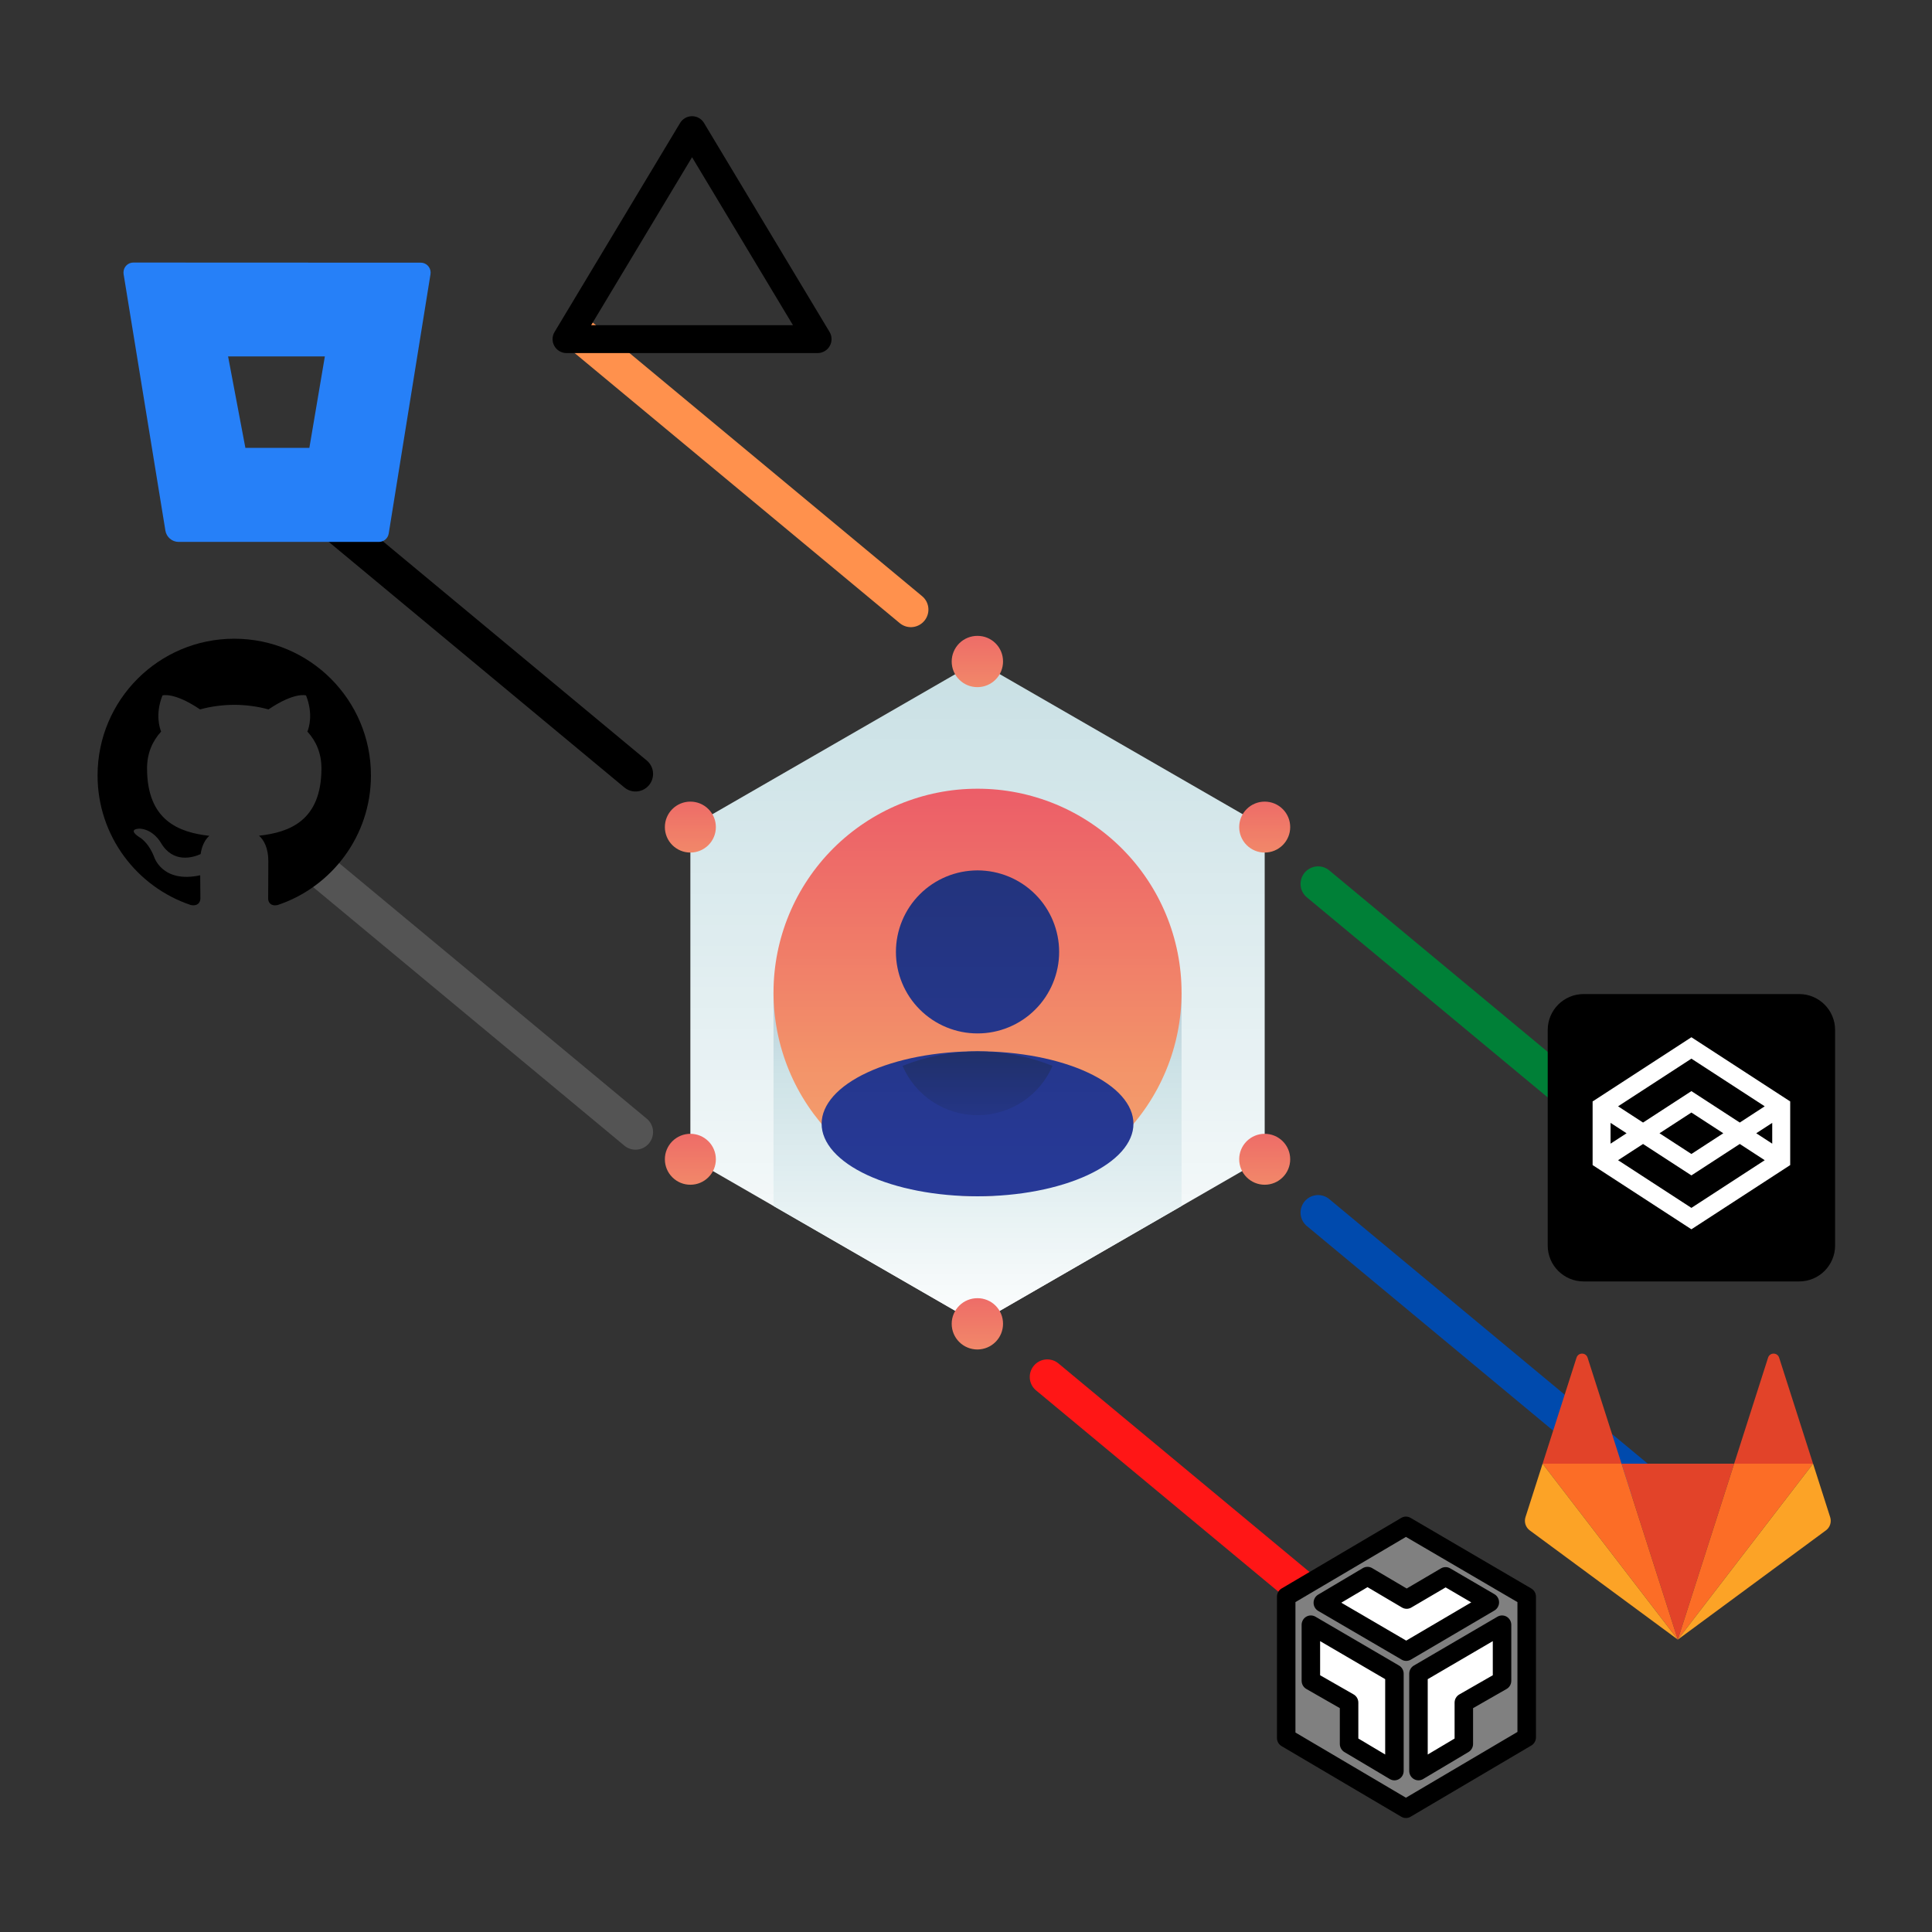 <svg xmlns="http://www.w3.org/2000/svg" xmlns:xlink="http://www.w3.org/1999/xlink" width="375" viewBox="0 0 375 375" height="375" version="1.0"><rect x="0" y="0" width="375" height="375" fill="#333333" stroke="none"/><defs><clipPath id="a"><path d="M 134 128 L 246 128 L 246 257 L 134 257 Z M 134 128"/></clipPath><clipPath id="b"><path d="M 134 160.504 L 134 224.781 L 189.738 256.922 L 245.477 224.781 L 245.477 160.504 L 189.738 128.367 Z M 134 160.504"/></clipPath><clipPath id="d"><path d="M 150 192 L 230 192 L 230 257 L 150 257 Z M 150 192"/></clipPath><clipPath id="e"><path d="M 150.137 234.078 L 189.738 256.922 L 229.34 234.078 L 229.34 192.645 L 150.137 192.645 Z M 150.137 234.078"/></clipPath><clipPath id="g"><path d="M 150 153 L 230 153 L 230 233 L 150 233 Z M 150 153"/></clipPath><clipPath id="h"><path d="M 229.34 192.645 C 229.34 193.938 229.277 195.23 229.148 196.52 C 229.02 197.809 228.832 199.09 228.578 200.359 C 228.324 201.633 228.012 202.887 227.633 204.125 C 227.258 205.367 226.82 206.586 226.324 207.781 C 225.828 208.977 225.273 210.148 224.664 211.289 C 224.051 212.434 223.387 213.543 222.664 214.621 C 221.945 215.695 221.172 216.734 220.352 217.738 C 219.527 218.738 218.656 219.699 217.738 220.613 C 216.824 221.531 215.863 222.398 214.859 223.219 C 213.859 224.043 212.816 224.812 211.738 225.531 C 210.66 226.254 209.551 226.918 208.406 227.527 C 207.262 228.141 206.09 228.691 204.895 229.188 C 203.695 229.684 202.477 230.121 201.234 230.496 C 199.992 230.871 198.734 231.188 197.465 231.438 C 196.191 231.691 194.91 231.883 193.621 232.008 C 192.328 232.137 191.035 232.199 189.738 232.199 C 188.441 232.199 187.148 232.137 185.855 232.008 C 184.566 231.883 183.285 231.691 182.012 231.438 C 180.742 231.188 179.484 230.871 178.242 230.496 C 177 230.121 175.781 229.684 174.582 229.188 C 173.387 228.691 172.215 228.141 171.07 227.527 C 169.926 226.918 168.816 226.254 167.738 225.531 C 166.66 224.812 165.617 224.043 164.617 223.219 C 163.613 222.398 162.652 221.531 161.734 220.613 C 160.82 219.699 159.949 218.738 159.125 217.738 C 158.305 216.734 157.531 215.695 156.812 214.621 C 156.09 213.543 155.426 212.434 154.812 211.289 C 154.203 210.148 153.648 208.977 153.152 207.781 C 152.656 206.586 152.219 205.367 151.844 204.125 C 151.465 202.887 151.152 201.633 150.898 200.359 C 150.645 199.09 150.457 197.809 150.328 196.52 C 150.199 195.23 150.137 193.938 150.137 192.645 C 150.137 191.348 150.199 190.055 150.328 188.766 C 150.457 187.477 150.645 186.199 150.898 184.926 C 151.152 183.656 151.465 182.402 151.844 181.16 C 152.219 179.922 152.656 178.703 153.152 177.508 C 153.648 176.309 154.203 175.141 154.812 173.996 C 155.426 172.855 156.09 171.746 156.812 170.668 C 157.531 169.59 158.305 168.551 159.125 167.551 C 159.949 166.547 160.82 165.59 161.734 164.672 C 162.652 163.758 163.613 162.887 164.617 162.066 C 165.617 161.246 166.66 160.473 167.738 159.754 C 168.816 159.035 169.926 158.371 171.07 157.758 C 172.215 157.148 173.387 156.594 174.582 156.098 C 175.781 155.602 177 155.168 178.242 154.793 C 179.484 154.414 180.742 154.102 182.012 153.848 C 183.285 153.594 184.566 153.406 185.855 153.277 C 187.148 153.152 188.441 153.09 189.738 153.09 C 191.035 153.09 192.328 153.152 193.621 153.277 C 194.91 153.406 196.191 153.594 197.465 153.848 C 198.734 154.102 199.992 154.414 201.234 154.793 C 202.477 155.168 203.695 155.602 204.895 156.098 C 206.09 156.594 207.262 157.148 208.406 157.758 C 209.551 158.371 210.66 159.035 211.738 159.754 C 212.816 160.473 213.859 161.246 214.859 162.066 C 215.863 162.887 216.824 163.758 217.738 164.672 C 218.656 165.59 219.527 166.547 220.352 167.551 C 221.172 168.551 221.945 169.59 222.664 170.668 C 223.387 171.746 224.051 172.855 224.664 173.996 C 225.273 175.141 225.828 176.309 226.324 177.508 C 226.82 178.703 227.258 179.922 227.633 181.16 C 228.012 182.402 228.324 183.656 228.578 184.926 C 228.832 186.199 229.02 187.477 229.148 188.766 C 229.277 190.055 229.34 191.348 229.34 192.645 Z M 229.34 192.645"/></clipPath><clipPath id="j"><path d="M 159 204 L 220 204 L 220 233 L 159 233 Z M 159 204"/></clipPath><clipPath id="k"><path d="M 220 218.125 C 220 218.586 219.953 219.043 219.855 219.504 C 219.758 219.961 219.613 220.418 219.418 220.871 C 219.227 221.32 218.984 221.77 218.695 222.211 C 218.41 222.652 218.074 223.086 217.695 223.512 C 217.316 223.938 216.895 224.352 216.426 224.758 C 215.961 225.164 215.449 225.559 214.898 225.945 C 214.348 226.328 213.758 226.695 213.129 227.055 C 212.504 227.41 211.836 227.75 211.137 228.078 C 210.438 228.402 209.703 228.711 208.938 229.004 C 208.168 229.297 207.375 229.57 206.551 229.828 C 205.727 230.082 204.879 230.32 204.004 230.539 C 203.129 230.754 202.234 230.953 201.32 231.129 C 200.402 231.305 199.473 231.461 198.523 231.594 C 197.574 231.727 196.613 231.84 195.641 231.93 C 194.668 232.02 193.691 232.086 192.703 232.133 C 191.719 232.176 190.73 232.199 189.738 232.199 C 188.746 232.199 187.758 232.176 186.773 232.133 C 185.785 232.086 184.805 232.02 183.836 231.93 C 182.863 231.84 181.902 231.727 180.953 231.594 C 180.004 231.461 179.074 231.305 178.156 231.129 C 177.242 230.953 176.348 230.754 175.473 230.539 C 174.598 230.32 173.75 230.082 172.926 229.828 C 172.102 229.57 171.305 229.297 170.539 229.004 C 169.773 228.711 169.039 228.402 168.34 228.078 C 167.641 227.75 166.973 227.41 166.344 227.055 C 165.719 226.695 165.129 226.328 164.578 225.945 C 164.027 225.559 163.516 225.164 163.051 224.758 C 162.582 224.352 162.16 223.938 161.781 223.512 C 161.402 223.086 161.066 222.652 160.781 222.211 C 160.492 221.77 160.25 221.32 160.059 220.871 C 159.863 220.418 159.719 219.961 159.621 219.504 C 159.523 219.043 159.477 218.586 159.477 218.125 C 159.477 217.664 159.523 217.203 159.621 216.746 C 159.719 216.285 159.863 215.832 160.059 215.379 C 160.25 214.926 160.492 214.48 160.781 214.039 C 161.066 213.598 161.402 213.164 161.781 212.738 C 162.16 212.312 162.582 211.895 163.051 211.488 C 163.516 211.082 164.027 210.688 164.578 210.305 C 165.129 209.922 165.719 209.551 166.344 209.195 C 166.973 208.84 167.641 208.496 168.34 208.172 C 169.039 207.844 169.773 207.535 170.539 207.242 C 171.305 206.953 172.102 206.676 172.926 206.422 C 173.75 206.164 174.598 205.93 175.473 205.711 C 176.348 205.492 177.242 205.297 178.156 205.121 C 179.074 204.945 180.004 204.789 180.953 204.656 C 181.902 204.52 182.863 204.41 183.836 204.32 C 184.805 204.23 185.785 204.16 186.773 204.117 C 187.758 204.07 188.746 204.051 189.738 204.051 C 190.73 204.051 191.719 204.07 192.703 204.117 C 193.691 204.16 194.668 204.23 195.641 204.32 C 196.613 204.41 197.574 204.52 198.523 204.656 C 199.473 204.789 200.402 204.945 201.32 205.121 C 202.234 205.297 203.129 205.492 204.004 205.711 C 204.879 205.93 205.727 206.164 206.551 206.422 C 207.375 206.676 208.168 206.953 208.938 207.242 C 209.703 207.535 210.438 207.844 211.137 208.172 C 211.836 208.496 212.504 208.84 213.129 209.195 C 213.758 209.551 214.348 209.922 214.898 210.305 C 215.449 210.688 215.961 211.082 216.426 211.488 C 216.895 211.895 217.316 212.312 217.695 212.738 C 218.074 213.164 218.41 213.598 218.695 214.039 C 218.984 214.48 219.227 214.926 219.418 215.379 C 219.613 215.832 219.758 216.285 219.855 216.746 C 219.953 217.203 220 217.664 220 218.125 Z M 220 218.125"/></clipPath><clipPath id="m"><path d="M 175 204 L 205 204 L 205 217 L 175 217 Z M 175 204"/></clipPath><clipPath id="n"><path d="M 189.738 204.082 C 184.711 204.094 179.859 205.027 175.184 206.883 C 175.488 207.59 175.844 208.273 176.246 208.926 C 176.648 209.582 177.098 210.203 177.594 210.793 C 178.09 211.383 178.621 211.934 179.199 212.445 C 179.773 212.961 180.383 213.426 181.023 213.852 C 181.668 214.273 182.34 214.648 183.035 214.973 C 183.734 215.297 184.453 215.57 185.191 215.793 C 185.93 216.012 186.68 216.18 187.441 216.293 C 188.203 216.402 188.969 216.457 189.738 216.457 C 190.508 216.457 191.273 216.402 192.035 216.293 C 192.797 216.18 193.547 216.012 194.285 215.793 C 195.023 215.57 195.742 215.297 196.441 214.973 C 197.137 214.648 197.809 214.273 198.453 213.852 C 199.094 213.426 199.703 212.961 200.277 212.445 C 200.855 211.934 201.387 211.383 201.883 210.793 C 202.379 210.203 202.828 209.582 203.23 208.926 C 203.633 208.273 203.988 207.59 204.293 206.883 C 199.617 205.027 194.766 204.094 189.738 204.082 Z M 189.738 204.082"/></clipPath><clipPath id="p"><path d="M 173 168 L 206 168 L 206 201 L 173 201 Z M 173 168"/></clipPath><clipPath id="q"><path d="M 205.578 184.766 C 205.578 185.285 205.555 185.801 205.504 186.316 C 205.453 186.832 205.375 187.344 205.273 187.852 C 205.172 188.359 205.047 188.863 204.895 189.359 C 204.746 189.855 204.57 190.34 204.371 190.82 C 204.176 191.301 203.953 191.766 203.707 192.223 C 203.465 192.68 203.195 193.125 202.91 193.555 C 202.621 193.988 202.312 194.402 201.984 194.805 C 201.652 195.203 201.305 195.586 200.938 195.953 C 200.57 196.32 200.188 196.668 199.789 196.996 C 199.387 197.324 198.969 197.633 198.539 197.922 C 198.105 198.211 197.664 198.477 197.207 198.719 C 196.746 198.965 196.281 199.184 195.801 199.383 C 195.32 199.582 194.832 199.758 194.336 199.906 C 193.84 200.059 193.336 200.184 192.828 200.285 C 192.32 200.387 191.809 200.461 191.289 200.512 C 190.773 200.562 190.258 200.586 189.738 200.586 C 189.219 200.586 188.703 200.562 188.188 200.512 C 187.668 200.461 187.156 200.387 186.648 200.285 C 186.141 200.184 185.637 200.059 185.141 199.906 C 184.645 199.758 184.156 199.582 183.676 199.383 C 183.195 199.184 182.73 198.965 182.27 198.719 C 181.812 198.477 181.371 198.211 180.938 197.922 C 180.508 197.633 180.09 197.324 179.688 196.996 C 179.289 196.668 178.902 196.32 178.539 195.953 C 178.172 195.586 177.824 195.203 177.492 194.805 C 177.164 194.402 176.855 193.988 176.566 193.555 C 176.277 193.125 176.012 192.68 175.77 192.223 C 175.523 191.766 175.301 191.301 175.105 190.82 C 174.906 190.34 174.73 189.855 174.578 189.359 C 174.43 188.863 174.305 188.359 174.203 187.852 C 174.102 187.344 174.023 186.832 173.973 186.316 C 173.922 185.801 173.898 185.285 173.898 184.766 C 173.898 184.246 173.922 183.73 173.973 183.215 C 174.023 182.699 174.102 182.188 174.203 181.68 C 174.305 181.172 174.43 180.668 174.578 180.172 C 174.73 179.676 174.906 179.188 175.105 178.711 C 175.301 178.23 175.523 177.766 175.77 177.309 C 176.012 176.852 176.277 176.406 176.566 175.977 C 176.855 175.543 177.164 175.129 177.492 174.727 C 177.824 174.328 178.172 173.945 178.539 173.578 C 178.902 173.211 179.289 172.863 179.688 172.535 C 180.09 172.207 180.508 171.898 180.938 171.609 C 181.371 171.32 181.812 171.055 182.27 170.812 C 182.73 170.566 183.195 170.348 183.676 170.148 C 184.156 169.949 184.645 169.773 185.141 169.625 C 185.637 169.473 186.141 169.348 186.648 169.246 C 187.156 169.145 187.668 169.07 188.188 169.02 C 188.703 168.969 189.219 168.941 189.738 168.941 C 190.258 168.941 190.773 168.969 191.289 169.02 C 191.809 169.07 192.32 169.145 192.828 169.246 C 193.336 169.348 193.84 169.473 194.336 169.625 C 194.832 169.773 195.32 169.949 195.801 170.148 C 196.281 170.348 196.746 170.566 197.207 170.812 C 197.664 171.055 198.105 171.32 198.539 171.609 C 198.969 171.898 199.387 172.207 199.789 172.535 C 200.188 172.863 200.57 173.211 200.938 173.578 C 201.305 173.945 201.652 174.328 201.984 174.727 C 202.312 175.129 202.621 175.543 202.91 175.977 C 203.195 176.406 203.465 176.852 203.707 177.309 C 203.953 177.766 204.176 178.23 204.371 178.711 C 204.57 179.188 204.746 179.676 204.895 180.172 C 205.047 180.668 205.172 181.172 205.273 181.68 C 205.375 182.188 205.453 182.699 205.504 183.215 C 205.555 183.73 205.578 184.246 205.578 184.766 Z M 205.578 184.766"/></clipPath><clipPath id="s"><path d="M 184 123.422 L 195 123.422 L 195 134 L 184 134 Z M 184 123.422"/></clipPath><clipPath id="t"><path d="M 194.688 128.367 C 194.691 128.695 194.66 129.02 194.598 129.34 C 194.535 129.66 194.445 129.977 194.32 130.277 C 194.195 130.582 194.043 130.871 193.863 131.145 C 193.68 131.418 193.477 131.672 193.246 131.902 C 193.012 132.137 192.762 132.344 192.488 132.527 C 192.219 132.711 191.93 132.863 191.629 132.992 C 191.324 133.117 191.012 133.215 190.691 133.277 C 190.371 133.344 190.043 133.375 189.715 133.375 C 189.387 133.375 189.062 133.344 188.742 133.281 C 188.418 133.219 188.105 133.125 187.805 133 C 187.5 132.875 187.211 132.719 186.938 132.539 C 186.668 132.355 186.414 132.148 186.184 131.918 C 185.949 131.688 185.742 131.434 185.559 131.16 C 185.379 130.891 185.227 130.602 185.098 130.297 C 184.973 129.996 184.879 129.684 184.816 129.363 C 184.754 129.039 184.723 128.715 184.723 128.387 C 184.723 128.059 184.754 127.734 184.82 127.414 C 184.887 127.094 184.98 126.781 185.109 126.48 C 185.234 126.176 185.391 125.891 185.574 125.617 C 185.758 125.344 185.965 125.094 186.199 124.863 C 186.43 124.633 186.684 124.426 186.957 124.246 C 187.23 124.066 187.52 123.914 187.824 123.789 C 188.129 123.664 188.441 123.574 188.762 123.512 C 189.086 123.449 189.41 123.418 189.738 123.422 C 190.062 123.422 190.387 123.453 190.703 123.516 C 191.023 123.578 191.332 123.672 191.633 123.797 C 191.934 123.922 192.219 124.074 192.488 124.254 C 192.758 124.434 193.008 124.641 193.238 124.871 C 193.469 125.098 193.672 125.348 193.855 125.617 C 194.035 125.891 194.188 126.172 194.312 126.473 C 194.438 126.773 194.531 127.082 194.594 127.402 C 194.656 127.719 194.688 128.043 194.688 128.367 Z M 194.688 128.367"/></clipPath><clipPath id="v"><path d="M 184 251 L 195 251 L 195 262 L 184 262 Z M 184 251"/></clipPath><clipPath id="w"><path d="M 194.688 256.922 C 194.691 257.25 194.66 257.574 194.598 257.895 C 194.535 258.219 194.445 258.531 194.32 258.832 C 194.195 259.137 194.043 259.426 193.863 259.699 C 193.68 259.973 193.477 260.227 193.246 260.457 C 193.012 260.691 192.762 260.898 192.488 261.082 C 192.219 261.266 191.93 261.422 191.629 261.547 C 191.324 261.672 191.012 261.77 190.691 261.832 C 190.371 261.898 190.043 261.93 189.715 261.934 C 189.387 261.934 189.062 261.902 188.742 261.836 C 188.418 261.773 188.105 261.68 187.805 261.555 C 187.5 261.43 187.211 261.277 186.938 261.094 C 186.668 260.914 186.414 260.707 186.184 260.473 C 185.949 260.242 185.742 259.988 185.559 259.719 C 185.379 259.445 185.227 259.156 185.098 258.855 C 184.973 258.551 184.879 258.238 184.816 257.918 C 184.754 257.598 184.723 257.27 184.723 256.945 C 184.723 256.617 184.754 256.293 184.82 255.969 C 184.887 255.648 184.98 255.336 185.109 255.035 C 185.234 254.73 185.391 254.445 185.574 254.172 C 185.758 253.902 185.965 253.648 186.199 253.418 C 186.43 253.188 186.684 252.984 186.957 252.801 C 187.23 252.621 187.52 252.469 187.824 252.344 C 188.129 252.223 188.441 252.129 188.762 252.066 C 189.086 252.004 189.41 251.977 189.738 251.977 C 190.062 251.977 190.387 252.008 190.703 252.07 C 191.023 252.137 191.332 252.23 191.633 252.352 C 191.934 252.477 192.219 252.629 192.488 252.809 C 192.758 252.992 193.008 253.195 193.238 253.426 C 193.469 253.656 193.672 253.906 193.855 254.176 C 194.035 254.445 194.188 254.73 194.312 255.031 C 194.438 255.328 194.531 255.637 194.594 255.957 C 194.656 256.273 194.688 256.598 194.688 256.922 Z M 194.688 256.922"/></clipPath><clipPath id="y"><path d="M 240 155 L 250.961 155 L 250.961 166 L 240 166 Z M 240 155"/></clipPath><clipPath id="z"><path d="M 250.426 160.539 C 250.426 160.863 250.395 161.184 250.332 161.504 C 250.27 161.82 250.176 162.129 250.051 162.43 C 249.926 162.73 249.773 163.016 249.594 163.285 C 249.41 163.555 249.207 163.805 248.977 164.035 C 248.746 164.262 248.496 164.469 248.227 164.648 C 247.957 164.828 247.672 164.98 247.371 165.105 C 247.07 165.23 246.762 165.324 246.441 165.387 C 246.125 165.449 245.801 165.48 245.477 165.48 C 245.152 165.48 244.828 165.449 244.512 165.387 C 244.191 165.324 243.883 165.23 243.582 165.105 C 243.281 164.98 242.996 164.828 242.727 164.648 C 242.457 164.469 242.207 164.262 241.977 164.035 C 241.746 163.805 241.543 163.555 241.359 163.285 C 241.18 163.016 241.027 162.73 240.902 162.43 C 240.777 162.129 240.684 161.82 240.621 161.504 C 240.559 161.184 240.527 160.863 240.527 160.539 C 240.527 160.215 240.559 159.891 240.621 159.574 C 240.684 159.254 240.777 158.945 240.902 158.645 C 241.027 158.344 241.18 158.062 241.359 157.789 C 241.543 157.52 241.746 157.27 241.977 157.043 C 242.207 156.812 242.457 156.605 242.727 156.426 C 242.996 156.246 243.281 156.094 243.582 155.969 C 243.883 155.844 244.191 155.75 244.512 155.688 C 244.828 155.625 245.152 155.594 245.477 155.594 C 245.801 155.594 246.125 155.625 246.441 155.688 C 246.762 155.75 247.07 155.844 247.371 155.969 C 247.672 156.094 247.957 156.246 248.227 156.426 C 248.496 156.605 248.746 156.812 248.977 157.043 C 249.207 157.27 249.41 157.52 249.594 157.789 C 249.773 158.062 249.926 158.344 250.051 158.645 C 250.176 158.945 250.27 159.254 250.332 159.574 C 250.395 159.891 250.426 160.215 250.426 160.539 Z M 250.426 160.539"/></clipPath><clipPath id="B"><path d="M 240 220 L 250.961 220 L 250.961 230 L 240 230 Z M 240 220"/></clipPath><clipPath id="C"><path d="M 250.426 225.012 C 250.426 225.34 250.395 225.66 250.332 225.977 C 250.27 226.297 250.176 226.605 250.051 226.906 C 249.926 227.207 249.773 227.492 249.594 227.762 C 249.41 228.031 249.207 228.281 248.977 228.508 C 248.746 228.738 248.496 228.945 248.227 229.125 C 247.957 229.305 247.672 229.457 247.371 229.582 C 247.07 229.707 246.762 229.801 246.441 229.863 C 246.125 229.926 245.801 229.957 245.477 229.957 C 245.152 229.957 244.828 229.926 244.512 229.863 C 244.191 229.801 243.883 229.707 243.582 229.582 C 243.281 229.457 242.996 229.305 242.727 229.125 C 242.457 228.945 242.207 228.738 241.977 228.508 C 241.746 228.281 241.543 228.031 241.359 227.762 C 241.18 227.492 241.027 227.207 240.902 226.906 C 240.777 226.605 240.684 226.297 240.621 225.977 C 240.559 225.66 240.527 225.34 240.527 225.012 C 240.527 224.688 240.559 224.367 240.621 224.047 C 240.684 223.73 240.777 223.422 240.902 223.121 C 241.027 222.82 241.18 222.535 241.359 222.266 C 241.543 221.996 241.746 221.746 241.977 221.516 C 242.207 221.289 242.457 221.082 242.727 220.902 C 242.996 220.723 243.281 220.57 243.582 220.445 C 243.883 220.32 244.191 220.227 244.512 220.164 C 244.828 220.102 245.152 220.07 245.477 220.07 C 245.801 220.07 246.125 220.102 246.441 220.164 C 246.762 220.227 247.07 220.32 247.371 220.445 C 247.672 220.57 247.957 220.723 248.227 220.902 C 248.496 221.082 248.746 221.289 248.977 221.516 C 249.207 221.746 249.41 221.996 249.594 222.266 C 249.773 222.535 249.926 222.82 250.051 223.121 C 250.176 223.422 250.27 223.73 250.332 224.047 C 250.395 224.367 250.426 224.688 250.426 225.012 Z M 250.426 225.012"/></clipPath><clipPath id="E"><path d="M 129 155 L 139 155 L 139 166 L 129 166 Z M 129 155"/></clipPath><clipPath id="F"><path d="M 138.949 160.539 C 138.949 160.863 138.918 161.184 138.855 161.504 C 138.793 161.82 138.699 162.129 138.574 162.43 C 138.449 162.73 138.297 163.016 138.117 163.285 C 137.934 163.555 137.73 163.805 137.5 164.035 C 137.27 164.262 137.02 164.469 136.75 164.648 C 136.48 164.828 136.195 164.98 135.895 165.105 C 135.594 165.23 135.285 165.324 134.965 165.387 C 134.648 165.449 134.324 165.48 134 165.48 C 133.676 165.48 133.352 165.449 133.035 165.387 C 132.715 165.324 132.406 165.23 132.105 165.105 C 131.805 164.98 131.52 164.828 131.25 164.648 C 130.98 164.469 130.73 164.262 130.5 164.035 C 130.27 163.805 130.066 163.555 129.883 163.285 C 129.703 163.016 129.551 162.73 129.426 162.43 C 129.301 162.129 129.207 161.82 129.145 161.504 C 129.082 161.184 129.051 160.863 129.051 160.539 C 129.051 160.215 129.082 159.891 129.145 159.574 C 129.207 159.254 129.301 158.945 129.426 158.645 C 129.551 158.344 129.703 158.062 129.883 157.789 C 130.066 157.52 130.27 157.27 130.5 157.043 C 130.73 156.812 130.98 156.605 131.25 156.426 C 131.52 156.246 131.805 156.094 132.105 155.969 C 132.406 155.844 132.715 155.75 133.035 155.688 C 133.352 155.625 133.676 155.594 134 155.594 C 134.324 155.594 134.648 155.625 134.965 155.688 C 135.285 155.75 135.594 155.844 135.895 155.969 C 136.195 156.094 136.48 156.246 136.75 156.426 C 137.02 156.605 137.27 156.812 137.5 157.043 C 137.73 157.27 137.934 157.52 138.117 157.789 C 138.297 158.062 138.449 158.344 138.574 158.645 C 138.699 158.945 138.793 159.254 138.855 159.574 C 138.918 159.891 138.949 160.215 138.949 160.539 Z M 138.949 160.539"/></clipPath><clipPath id="H"><path d="M 129 220 L 139 220 L 139 230 L 129 230 Z M 129 220"/></clipPath><clipPath id="I"><path d="M 138.949 225.012 C 138.949 225.34 138.918 225.66 138.855 225.977 C 138.793 226.297 138.699 226.605 138.574 226.906 C 138.449 227.207 138.297 227.492 138.117 227.762 C 137.934 228.031 137.73 228.281 137.5 228.508 C 137.27 228.738 137.02 228.945 136.75 229.125 C 136.48 229.305 136.195 229.457 135.895 229.582 C 135.594 229.707 135.285 229.801 134.965 229.863 C 134.648 229.926 134.324 229.957 134 229.957 C 133.676 229.957 133.352 229.926 133.035 229.863 C 132.715 229.801 132.406 229.707 132.105 229.582 C 131.805 229.457 131.52 229.305 131.25 229.125 C 130.98 228.945 130.73 228.738 130.5 228.508 C 130.27 228.281 130.066 228.031 129.883 227.762 C 129.703 227.492 129.551 227.207 129.426 226.906 C 129.301 226.605 129.207 226.297 129.145 225.977 C 129.082 225.66 129.051 225.34 129.051 225.012 C 129.051 224.688 129.082 224.367 129.145 224.047 C 129.207 223.73 129.301 223.422 129.426 223.121 C 129.551 222.82 129.703 222.535 129.883 222.266 C 130.066 221.996 130.27 221.746 130.5 221.516 C 130.73 221.289 130.98 221.082 131.25 220.902 C 131.52 220.723 131.805 220.57 132.105 220.445 C 132.406 220.32 132.715 220.227 133.035 220.164 C 133.352 220.102 133.676 220.07 134 220.07 C 134.324 220.07 134.648 220.102 134.965 220.164 C 135.285 220.227 135.594 220.32 135.895 220.445 C 136.195 220.57 136.48 220.723 136.75 220.902 C 137.02 221.082 137.27 221.289 137.5 221.516 C 137.73 221.746 137.934 221.996 138.117 222.266 C 138.297 222.535 138.449 222.82 138.574 223.121 C 138.699 223.422 138.793 223.73 138.855 224.047 C 138.918 224.367 138.949 224.688 138.949 225.012 Z M 138.949 225.012"/></clipPath><clipPath id="K"><path d="M 18.938 123.422 L 72 123.422 L 72 176 L 18.938 176 Z M 18.938 123.422"/></clipPath><clipPath id="L"><path d="M 314 284 L 337 284 L 337 318.254 L 314 318.254 Z M 314 284"/></clipPath><clipPath id="M"><path d="M 299 284 L 326 284 L 326 318.254 L 299 318.254 Z M 299 284"/></clipPath><clipPath id="N"><path d="M 295.727 284 L 326 284 L 326 318.254 L 295.727 318.254 Z M 295.727 284"/></clipPath><clipPath id="O"><path d="M 299 262.473 L 315 262.473 L 315 285 L 299 285 Z M 299 262.473"/></clipPath><clipPath id="P"><path d="M 325 284 L 352 284 L 352 318.254 L 325 318.254 Z M 325 284"/></clipPath><clipPath id="Q"><path d="M 325 284 L 355.59 284 L 355.59 318.254 L 325 318.254 Z M 325 284"/></clipPath><clipPath id="R"><path d="M 336 262.473 L 352 262.473 L 352 285 L 336 285 Z M 336 262.473"/></clipPath><clipPath id="S"><path d="M 23.969 50.859 L 83.832 50.859 L 83.832 105.281 L 23.969 105.281 Z M 23.969 50.859"/></clipPath><clipPath id="T"><path d="M 300.41 192.945 L 356.191 192.945 L 356.191 248.727 L 300.41 248.727 Z M 300.41 192.945"/></clipPath><clipPath id="U"><path d="M 247.82 294.371 L 298.16 294.371 L 298.16 352.875 L 247.82 352.875 Z M 247.82 294.371"/></clipPath><clipPath id="V"><path d="M 107.117 22.414 L 161.539 22.414 L 161.539 68.672 L 107.117 68.672 Z M 107.117 22.414"/></clipPath><linearGradient x1="24" gradientTransform="matrix(3.3 0 0 3.296 110.537 113.532)" xmlns:xlink="http://www.w3.org/1999/xlink" y1="43.5" x2="24" gradientUnits="userSpaceOnUse" y2="4.5" xlink:type="simple" xlink:actuate="onLoad" id="c" xlink:show="other"><stop stop-color="#FCFDFD" offset="0"/><stop stop-color="#FBFDFD" offset=".016"/><stop stop-color="#FBFCFD" offset=".031"/><stop stop-color="#FAFCFC" offset=".047"/><stop stop-color="#F9FCFC" offset=".063"/><stop stop-color="#F8FBFC" offset=".078"/><stop stop-color="#F7FBFB" offset=".094"/><stop stop-color="#F7FAFB" offset=".109"/><stop stop-color="#F6FAFA" offset=".125"/><stop stop-color="#F5F9FA" offset=".141"/><stop stop-color="#F4F9FA" offset=".156"/><stop stop-color="#F3F8F9" offset=".172"/><stop stop-color="#F3F8F9" offset=".188"/><stop stop-color="#F2F7F8" offset=".203"/><stop stop-color="#F1F7F8" offset=".219"/><stop stop-color="#F0F7F8" offset=".234"/><stop stop-color="#EFF6F7" offset=".25"/><stop stop-color="#EFF6F7" offset=".266"/><stop stop-color="#EEF5F7" offset=".281"/><stop stop-color="#EDF5F6" offset=".297"/><stop stop-color="#ECF4F6" offset=".313"/><stop stop-color="#EBF4F5" offset=".328"/><stop stop-color="#EBF3F5" offset=".344"/><stop stop-color="#EAF3F5" offset=".359"/><stop stop-color="#E9F2F4" offset=".375"/><stop stop-color="#E8F2F4" offset=".391"/><stop stop-color="#E7F1F3" offset=".406"/><stop stop-color="#E7F1F3" offset=".422"/><stop stop-color="#E6F1F3" offset=".438"/><stop stop-color="#E5F0F2" offset=".453"/><stop stop-color="#E4F0F2" offset=".469"/><stop stop-color="#E3EFF1" offset=".484"/><stop stop-color="#E3EFF1" offset=".5"/><stop stop-color="#E2EEF1" offset=".516"/><stop stop-color="#E1EEF0" offset=".531"/><stop stop-color="#E0EDF0" offset=".547"/><stop stop-color="#DFEDEF" offset=".563"/><stop stop-color="#DEECEF" offset=".578"/><stop stop-color="#DEECEF" offset=".594"/><stop stop-color="#DDECEE" offset=".609"/><stop stop-color="#DCEBEE" offset=".625"/><stop stop-color="#DBEBEE" offset=".641"/><stop stop-color="#DAEAED" offset=".656"/><stop stop-color="#DAEAED" offset=".672"/><stop stop-color="#D9E9EC" offset=".688"/><stop stop-color="#D8E9EC" offset=".703"/><stop stop-color="#D7E8EC" offset=".719"/><stop stop-color="#D6E8EB" offset=".734"/><stop stop-color="#D6E7EB" offset=".75"/><stop stop-color="#D5E7EA" offset=".766"/><stop stop-color="#D4E7EA" offset=".781"/><stop stop-color="#D3E6EA" offset=".797"/><stop stop-color="#D2E6E9" offset=".813"/><stop stop-color="#D2E5E9" offset=".828"/><stop stop-color="#D1E5E8" offset=".844"/><stop stop-color="#D0E4E8" offset=".859"/><stop stop-color="#CFE4E8" offset=".875"/><stop stop-color="#CEE3E7" offset=".891"/><stop stop-color="#CEE3E7" offset=".906"/><stop stop-color="#CDE2E6" offset=".922"/><stop stop-color="#CCE2E6" offset=".938"/><stop stop-color="#CBE1E6" offset=".945"/><stop stop-color="#CBE1E5" offset=".953"/><stop stop-color="#CAE0E5" offset=".961"/><stop stop-color="#CAE0E4" offset=".969"/><stop stop-color="#C9DFE4" offset=".977"/><stop stop-color="#C9DEE4" offset=".984"/><stop stop-color="#C8DEE3" offset=".992"/><stop stop-color="#C8DDE3" offset="1"/></linearGradient><linearGradient x1="24" gradientTransform="matrix(3.3 0 0 3.296 110.537 113.532)" xmlns:xlink="http://www.w3.org/1999/xlink" y1="43.5" x2="24" gradientUnits="userSpaceOnUse" y2="24" xlink:type="simple" xlink:actuate="onLoad" id="f" xlink:show="other"><stop stop-color="#FDFEFE" offset="0"/><stop stop-color="#FCFDFE" offset=".016"/><stop stop-color="#FBFDFD" offset=".031"/><stop stop-color="#FAFCFD" offset=".047"/><stop stop-color="#F9FCFC" offset=".063"/><stop stop-color="#F8FBFC" offset=".078"/><stop stop-color="#F7FBFB" offset=".094"/><stop stop-color="#F6FAFB" offset=".109"/><stop stop-color="#F5F9FA" offset=".125"/><stop stop-color="#F4F9FA" offset=".141"/><stop stop-color="#F3F8F9" offset=".156"/><stop stop-color="#F2F8F9" offset=".172"/><stop stop-color="#F1F7F8" offset=".188"/><stop stop-color="#F0F7F8" offset=".203"/><stop stop-color="#EFF6F7" offset=".219"/><stop stop-color="#EEF5F7" offset=".234"/><stop stop-color="#EDF5F6" offset=".25"/><stop stop-color="#ECF4F6" offset=".266"/><stop stop-color="#EBF4F5" offset=".281"/><stop stop-color="#EAF3F5" offset=".297"/><stop stop-color="#E9F3F4" offset=".313"/><stop stop-color="#E8F2F4" offset=".328"/><stop stop-color="#E7F2F3" offset=".344"/><stop stop-color="#E6F1F3" offset=".359"/><stop stop-color="#E5F0F2" offset=".375"/><stop stop-color="#E4F0F2" offset=".391"/><stop stop-color="#E3EFF1" offset=".406"/><stop stop-color="#E2EFF1" offset=".422"/><stop stop-color="#E1EEF1" offset=".438"/><stop stop-color="#E0EEF0" offset=".453"/><stop stop-color="#DFEDF0" offset=".469"/><stop stop-color="#DEECEF" offset=".484"/><stop stop-color="#DDECEF" offset=".5"/><stop stop-color="#DDEBEE" offset=".516"/><stop stop-color="#DCEBEE" offset=".531"/><stop stop-color="#DBEAED" offset=".547"/><stop stop-color="#DAEAED" offset=".563"/><stop stop-color="#D9E9EC" offset=".578"/><stop stop-color="#D8E9EC" offset=".594"/><stop stop-color="#D7E8EB" offset=".609"/><stop stop-color="#D6E7EB" offset=".625"/><stop stop-color="#D5E7EA" offset=".641"/><stop stop-color="#D4E6EA" offset=".656"/><stop stop-color="#D3E6E9" offset=".672"/><stop stop-color="#D2E5E9" offset=".688"/><stop stop-color="#D1E5E8" offset=".703"/><stop stop-color="#D0E4E8" offset=".719"/><stop stop-color="#CFE3E7" offset=".734"/><stop stop-color="#CEE3E7" offset=".75"/><stop stop-color="#CDE2E6" offset=".766"/><stop stop-color="#CCE2E6" offset=".773"/><stop stop-color="#CBE1E6" offset=".781"/><stop stop-color="#CBE1E5" offset=".789"/><stop stop-color="#CAE0E5" offset=".797"/><stop stop-color="#C9DFE4" offset=".805"/><stop stop-color="#C9DEE4" offset=".813"/><stop stop-color="#C8DEE3" offset=".82"/><stop stop-color="#C8DDE3" offset=".828"/><stop stop-color="#C7DCE2" offset=".836"/><stop stop-color="#C6DCE2" offset=".844"/><stop stop-color="#C6DBE1" offset=".852"/><stop stop-color="#C5DAE1" offset=".859"/><stop stop-color="#C4DAE1" offset=".867"/><stop stop-color="#C4D9E0" offset=".875"/><stop stop-color="#C3D8E0" offset=".883"/><stop stop-color="#C2D8DF" offset=".891"/><stop stop-color="#C2D7DF" offset=".898"/><stop stop-color="#C1D6DE" offset=".906"/><stop stop-color="#C0D6DE" offset=".914"/><stop stop-color="#C0D5DD" offset=".922"/><stop stop-color="#BFD4DD" offset=".93"/><stop stop-color="#BFD4DD" offset=".938"/><stop stop-color="#BED3DC" offset=".945"/><stop stop-color="#BDD2DC" offset=".953"/><stop stop-color="#BDD2DB" offset=".961"/><stop stop-color="#BCD1DB" offset=".969"/><stop stop-color="#BBD0DA" offset=".977"/><stop stop-color="#BBD0DA" offset=".984"/><stop stop-color="#BACFD9" offset=".992"/><stop stop-color="#B9CED9" offset="1"/></linearGradient><linearGradient x1="24" gradientTransform="matrix(3.3 0 0 3.296 110.537 113.532)" xmlns:xlink="http://www.w3.org/1999/xlink" y1="36" x2="24" gradientUnits="userSpaceOnUse" y2="12" xlink:type="simple" xlink:actuate="onLoad" id="i" xlink:show="other"><stop stop-color="#F3A56F" offset="0"/><stop stop-color="#F3A46F" offset=".016"/><stop stop-color="#F3A36F" offset=".031"/><stop stop-color="#F3A26E" offset=".047"/><stop stop-color="#F3A26E" offset=".063"/><stop stop-color="#F3A16E" offset=".078"/><stop stop-color="#F3A06D" offset=".094"/><stop stop-color="#F39F6D" offset=".109"/><stop stop-color="#F39E6D" offset=".125"/><stop stop-color="#F39D6D" offset=".141"/><stop stop-color="#F39C6C" offset=".156"/><stop stop-color="#F39B6C" offset=".172"/><stop stop-color="#F39B6C" offset=".188"/><stop stop-color="#F39A6B" offset=".203"/><stop stop-color="#F3996B" offset=".219"/><stop stop-color="#F3986B" offset=".234"/><stop stop-color="#F3976A" offset=".25"/><stop stop-color="#F3966A" offset=".266"/><stop stop-color="#F3956A" offset=".281"/><stop stop-color="#F3956A" offset=".297"/><stop stop-color="#F39469" offset=".313"/><stop stop-color="#F39369" offset=".32"/><stop stop-color="#F39369" offset=".328"/><stop stop-color="#F39269" offset=".336"/><stop stop-color="#F39169" offset=".344"/><stop stop-color="#F39169" offset=".352"/><stop stop-color="#F39069" offset=".359"/><stop stop-color="#F38F69" offset=".367"/><stop stop-color="#F28F69" offset=".375"/><stop stop-color="#F28E69" offset=".383"/><stop stop-color="#F28E69" offset=".391"/><stop stop-color="#F28D69" offset=".398"/><stop stop-color="#F28C69" offset=".406"/><stop stop-color="#F28C69" offset=".414"/><stop stop-color="#F28B69" offset=".422"/><stop stop-color="#F28A69" offset=".43"/><stop stop-color="#F28A69" offset=".438"/><stop stop-color="#F28969" offset=".445"/><stop stop-color="#F28969" offset=".453"/><stop stop-color="#F28869" offset=".461"/><stop stop-color="#F18769" offset=".469"/><stop stop-color="#F18769" offset=".477"/><stop stop-color="#F18669" offset=".484"/><stop stop-color="#F18669" offset=".492"/><stop stop-color="#F18569" offset=".5"/><stop stop-color="#F18469" offset=".508"/><stop stop-color="#F18469" offset=".516"/><stop stop-color="#F18369" offset=".523"/><stop stop-color="#F18269" offset=".531"/><stop stop-color="#F18269" offset=".539"/><stop stop-color="#F18169" offset=".547"/><stop stop-color="#F18169" offset=".555"/><stop stop-color="#F18069" offset=".563"/><stop stop-color="#F07F69" offset=".57"/><stop stop-color="#F07F69" offset=".578"/><stop stop-color="#F07E68" offset=".586"/><stop stop-color="#F07D68" offset=".594"/><stop stop-color="#F07D68" offset=".602"/><stop stop-color="#F07C68" offset=".609"/><stop stop-color="#F07C68" offset=".617"/><stop stop-color="#F07B68" offset=".625"/><stop stop-color="#F07A68" offset=".633"/><stop stop-color="#F07A68" offset=".641"/><stop stop-color="#F07968" offset=".648"/><stop stop-color="#F07968" offset=".656"/><stop stop-color="#EF7868" offset=".664"/><stop stop-color="#EF7768" offset=".672"/><stop stop-color="#EF7768" offset=".68"/><stop stop-color="#EF7668" offset=".688"/><stop stop-color="#EF7568" offset=".695"/><stop stop-color="#EF7568" offset=".703"/><stop stop-color="#EF7468" offset=".711"/><stop stop-color="#EF7468" offset=".719"/><stop stop-color="#EF7368" offset=".727"/><stop stop-color="#EF7268" offset=".734"/><stop stop-color="#EF7268" offset=".742"/><stop stop-color="#EF7168" offset=".75"/><stop stop-color="#EE7068" offset=".758"/><stop stop-color="#EE7068" offset=".766"/><stop stop-color="#EE6F68" offset=".773"/><stop stop-color="#EE6F68" offset=".781"/><stop stop-color="#EE6E68" offset=".789"/><stop stop-color="#EE6D68" offset=".797"/><stop stop-color="#EE6D68" offset=".805"/><stop stop-color="#EE6C68" offset=".813"/><stop stop-color="#EE6C68" offset=".82"/><stop stop-color="#EE6B68" offset=".828"/><stop stop-color="#EE6A68" offset=".836"/><stop stop-color="#EE6A68" offset=".844"/><stop stop-color="#ED6968" offset=".852"/><stop stop-color="#ED6868" offset=".859"/><stop stop-color="#ED6868" offset=".867"/><stop stop-color="#ED6768" offset=".875"/><stop stop-color="#ED6768" offset=".883"/><stop stop-color="#ED6668" offset=".891"/><stop stop-color="#ED6568" offset=".898"/><stop stop-color="#ED6568" offset=".906"/><stop stop-color="#ED6468" offset=".914"/><stop stop-color="#ED6368" offset=".922"/><stop stop-color="#ED6368" offset=".93"/><stop stop-color="#ED6268" offset=".938"/><stop stop-color="#EC6268" offset=".945"/><stop stop-color="#EC6168" offset=".953"/><stop stop-color="#EC6068" offset=".961"/><stop stop-color="#EC6068" offset=".969"/><stop stop-color="#EC5F68" offset=".977"/><stop stop-color="#EC5F68" offset=".984"/><stop stop-color="#EC5E68" offset=".992"/><stop stop-color="#EC5D68" offset="1"/></linearGradient><linearGradient x1="24" gradientTransform="matrix(3.3 0 0 3.296 110.537 113.532)" xmlns:xlink="http://www.w3.org/1999/xlink" y1="36" x2="24" gradientUnits="userSpaceOnUse" y2="27.46" xlink:type="simple" xlink:actuate="onLoad" id="l" xlink:show="other"><stop stop-color="#273998" offset="0"/><stop stop-color="#273997" offset=".063"/><stop stop-color="#263997" offset=".125"/><stop stop-color="#263996" offset=".188"/><stop stop-color="#263995" offset=".25"/><stop stop-color="#263994" offset=".313"/><stop stop-color="#263894" offset=".375"/><stop stop-color="#263893" offset=".438"/><stop stop-color="#263892" offset=".5"/><stop stop-color="#263891" offset=".563"/><stop stop-color="#263891" offset=".625"/><stop stop-color="#263890" offset=".688"/><stop stop-color="#25378F" offset=".75"/><stop stop-color="#25378E" offset=".813"/><stop stop-color="#25378E" offset=".875"/><stop stop-color="#25378D" offset=".938"/><stop stop-color="#25378C" offset="1"/></linearGradient><linearGradient x1="24" gradientTransform="matrix(3.3 0 0 3.296 110.537 113.532)" xmlns:xlink="http://www.w3.org/1999/xlink" y1="31.225" x2="24" gradientUnits="userSpaceOnUse" y2="27.47" xlink:type="simple" xlink:actuate="onLoad" id="o" xlink:show="other"><stop stop-color="#243585" offset="0"/><stop stop-color="#243585" offset=".031"/><stop stop-color="#243584" offset=".063"/><stop stop-color="#243583" offset=".094"/><stop stop-color="#243582" offset=".125"/><stop stop-color="#243581" offset=".156"/><stop stop-color="#233480" offset=".188"/><stop stop-color="#23347F" offset=".219"/><stop stop-color="#23347F" offset=".25"/><stop stop-color="#23347E" offset=".281"/><stop stop-color="#23347D" offset=".313"/><stop stop-color="#23347C" offset=".344"/><stop stop-color="#23337B" offset=".375"/><stop stop-color="#23337A" offset=".406"/><stop stop-color="#233379" offset=".438"/><stop stop-color="#223378" offset=".469"/><stop stop-color="#223378" offset=".5"/><stop stop-color="#237" offset=".531"/><stop stop-color="#223276" offset=".563"/><stop stop-color="#223275" offset=".594"/><stop stop-color="#223274" offset=".625"/><stop stop-color="#223273" offset=".656"/><stop stop-color="#223272" offset=".688"/><stop stop-color="#223172" offset=".719"/><stop stop-color="#213171" offset=".75"/><stop stop-color="#213170" offset=".781"/><stop stop-color="#21316F" offset=".813"/><stop stop-color="#21316E" offset=".844"/><stop stop-color="#21316D" offset=".875"/><stop stop-color="#21306C" offset=".906"/><stop stop-color="#21306B" offset=".938"/><stop stop-color="#21306B" offset=".969"/><stop stop-color="#21306A" offset="1"/></linearGradient><linearGradient x1="24" gradientTransform="matrix(3.3 0 0 3.296 110.537 113.532)" xmlns:xlink="http://www.w3.org/1999/xlink" y1="26.41" x2="24" gradientUnits="userSpaceOnUse" y2="16.81" xlink:type="simple" xlink:actuate="onLoad" id="r" xlink:show="other"><stop stop-color="#25368A" offset="0"/><stop stop-color="#25368A" offset=".063"/><stop stop-color="#253689" offset=".125"/><stop stop-color="#253688" offset=".188"/><stop stop-color="#243687" offset=".25"/><stop stop-color="#243686" offset=".313"/><stop stop-color="#243686" offset=".375"/><stop stop-color="#243585" offset=".438"/><stop stop-color="#243584" offset=".5"/><stop stop-color="#243583" offset=".563"/><stop stop-color="#243582" offset=".625"/><stop stop-color="#243581" offset=".688"/><stop stop-color="#243480" offset=".75"/><stop stop-color="#233480" offset=".813"/><stop stop-color="#23347F" offset=".875"/><stop stop-color="#23347E" offset=".938"/><stop stop-color="#23347D" offset="1"/></linearGradient><linearGradient x1="24" gradientTransform="matrix(3.3 0 0 3.296 110.537 113.532)" xmlns:xlink="http://www.w3.org/1999/xlink" y1="6.02" x2="24" gradientUnits="userSpaceOnUse" y2="3" xlink:type="simple" xlink:actuate="onLoad" id="u" xlink:show="other"><stop stop-color="#F28869" offset="0"/><stop stop-color="#F18769" offset=".031"/><stop stop-color="#F18669" offset=".063"/><stop stop-color="#F18569" offset=".094"/><stop stop-color="#F18469" offset=".125"/><stop stop-color="#F18469" offset=".156"/><stop stop-color="#F18369" offset=".188"/><stop stop-color="#F18269" offset=".219"/><stop stop-color="#F18169" offset=".25"/><stop stop-color="#F18069" offset=".281"/><stop stop-color="#F07F69" offset=".313"/><stop stop-color="#F07E69" offset=".344"/><stop stop-color="#F07E68" offset=".375"/><stop stop-color="#F07D68" offset=".406"/><stop stop-color="#F07C68" offset=".438"/><stop stop-color="#F07B68" offset=".469"/><stop stop-color="#F07A68" offset=".5"/><stop stop-color="#F07968" offset=".531"/><stop stop-color="#F07868" offset=".563"/><stop stop-color="#EF7868" offset=".594"/><stop stop-color="#EF7768" offset=".625"/><stop stop-color="#EF7668" offset=".656"/><stop stop-color="#EF7568" offset=".688"/><stop stop-color="#EF7468" offset=".719"/><stop stop-color="#EF7368" offset=".75"/><stop stop-color="#EF7268" offset=".781"/><stop stop-color="#EF7168" offset=".813"/><stop stop-color="#EE7168" offset=".844"/><stop stop-color="#EE7068" offset=".875"/><stop stop-color="#EE6F68" offset=".906"/><stop stop-color="#EE6E68" offset=".938"/><stop stop-color="#EE6D68" offset=".969"/><stop stop-color="#EE6C68" offset="1"/></linearGradient><linearGradient x1="24" gradientTransform="matrix(3.3 0 0 3.296 110.537 113.532)" xmlns:xlink="http://www.w3.org/1999/xlink" y1="45.02" x2="24" gradientUnits="userSpaceOnUse" y2="41.999" xlink:type="simple" xlink:actuate="onLoad" id="x" xlink:show="other"><stop stop-color="#F28869" offset="0"/><stop stop-color="#F18769" offset=".031"/><stop stop-color="#F18669" offset=".063"/><stop stop-color="#F18569" offset=".094"/><stop stop-color="#F18569" offset=".125"/><stop stop-color="#F18469" offset=".156"/><stop stop-color="#F18369" offset=".188"/><stop stop-color="#F18269" offset=".219"/><stop stop-color="#F18169" offset=".25"/><stop stop-color="#F18069" offset=".281"/><stop stop-color="#F07F69" offset=".313"/><stop stop-color="#F07E69" offset=".344"/><stop stop-color="#F07E68" offset=".375"/><stop stop-color="#F07D68" offset=".406"/><stop stop-color="#F07C68" offset=".438"/><stop stop-color="#F07B68" offset=".469"/><stop stop-color="#F07A68" offset=".5"/><stop stop-color="#F07968" offset=".531"/><stop stop-color="#F07868" offset=".563"/><stop stop-color="#EF7868" offset=".594"/><stop stop-color="#EF7768" offset=".625"/><stop stop-color="#EF7668" offset=".656"/><stop stop-color="#EF7568" offset=".688"/><stop stop-color="#EF7468" offset=".719"/><stop stop-color="#EF7368" offset=".75"/><stop stop-color="#EF7268" offset=".781"/><stop stop-color="#EF7268" offset=".813"/><stop stop-color="#EE7168" offset=".844"/><stop stop-color="#EE7068" offset=".875"/><stop stop-color="#EE6F68" offset=".906"/><stop stop-color="#EE6E68" offset=".938"/><stop stop-color="#EE6D68" offset=".969"/><stop stop-color="#EE6C68" offset="1"/></linearGradient><linearGradient x1="40.89" gradientTransform="matrix(3.3 0 0 3.296 110.537 113.532)" xmlns:xlink="http://www.w3.org/1999/xlink" y1="15.76" x2="40.89" gradientUnits="userSpaceOnUse" y2="12.76" xlink:type="simple" xlink:actuate="onLoad" id="A" xlink:show="other"><stop stop-color="#F18769" offset="0"/><stop stop-color="#F18769" offset=".031"/><stop stop-color="#F18669" offset=".063"/><stop stop-color="#F18569" offset=".094"/><stop stop-color="#F18469" offset=".125"/><stop stop-color="#F18469" offset=".156"/><stop stop-color="#F18369" offset=".188"/><stop stop-color="#F18269" offset=".219"/><stop stop-color="#F18169" offset=".25"/><stop stop-color="#F18069" offset=".281"/><stop stop-color="#F07F69" offset=".313"/><stop stop-color="#F07E69" offset=".344"/><stop stop-color="#F07E68" offset=".375"/><stop stop-color="#F07D68" offset=".406"/><stop stop-color="#F07C68" offset=".438"/><stop stop-color="#F07B68" offset=".469"/><stop stop-color="#F07A68" offset=".5"/><stop stop-color="#F07968" offset=".531"/><stop stop-color="#EF7868" offset=".563"/><stop stop-color="#EF7768" offset=".594"/><stop stop-color="#EF7768" offset=".625"/><stop stop-color="#EF7668" offset=".656"/><stop stop-color="#EF7568" offset=".688"/><stop stop-color="#EF7468" offset=".719"/><stop stop-color="#EF7368" offset=".75"/><stop stop-color="#EF7268" offset=".781"/><stop stop-color="#EF7168" offset=".813"/><stop stop-color="#EE7168" offset=".844"/><stop stop-color="#EE7068" offset=".875"/><stop stop-color="#EE6F68" offset=".906"/><stop stop-color="#EE6E68" offset=".938"/><stop stop-color="#EE6D68" offset=".969"/><stop stop-color="#EE6C68" offset="1"/></linearGradient><linearGradient x1="40.89" gradientTransform="matrix(3.3 0 0 3.296 110.537 113.532)" xmlns:xlink="http://www.w3.org/1999/xlink" y1="35.32" x2="40.89" gradientUnits="userSpaceOnUse" y2="32.32" xlink:type="simple" xlink:actuate="onLoad" id="D" xlink:show="other"><stop stop-color="#F18769" offset="0"/><stop stop-color="#F18769" offset=".031"/><stop stop-color="#F18669" offset=".063"/><stop stop-color="#F18569" offset=".094"/><stop stop-color="#F18469" offset=".125"/><stop stop-color="#F18469" offset=".156"/><stop stop-color="#F18369" offset=".188"/><stop stop-color="#F18269" offset=".219"/><stop stop-color="#F18169" offset=".25"/><stop stop-color="#F18069" offset=".281"/><stop stop-color="#F07F69" offset=".313"/><stop stop-color="#F07E69" offset=".344"/><stop stop-color="#F07E68" offset=".375"/><stop stop-color="#F07D68" offset=".406"/><stop stop-color="#F07C68" offset=".438"/><stop stop-color="#F07B68" offset=".469"/><stop stop-color="#F07A68" offset=".5"/><stop stop-color="#F07968" offset=".531"/><stop stop-color="#EF7868" offset=".563"/><stop stop-color="#EF7768" offset=".594"/><stop stop-color="#EF7768" offset=".625"/><stop stop-color="#EF7668" offset=".656"/><stop stop-color="#EF7568" offset=".688"/><stop stop-color="#EF7468" offset=".719"/><stop stop-color="#EF7368" offset=".75"/><stop stop-color="#EF7268" offset=".781"/><stop stop-color="#EF7168" offset=".813"/><stop stop-color="#EE7168" offset=".844"/><stop stop-color="#EE7068" offset=".875"/><stop stop-color="#EE6F68" offset=".906"/><stop stop-color="#EE6E68" offset=".938"/><stop stop-color="#EE6D68" offset=".969"/><stop stop-color="#EE6C68" offset="1"/></linearGradient><linearGradient x1="7.11" gradientTransform="matrix(3.3 0 0 3.296 110.537 113.532)" xmlns:xlink="http://www.w3.org/1999/xlink" y1="15.76" x2="7.11" gradientUnits="userSpaceOnUse" y2="12.76" xlink:type="simple" xlink:actuate="onLoad" id="G" xlink:show="other"><stop stop-color="#F18769" offset="0"/><stop stop-color="#F18769" offset=".031"/><stop stop-color="#F18669" offset=".063"/><stop stop-color="#F18569" offset=".094"/><stop stop-color="#F18469" offset=".125"/><stop stop-color="#F18469" offset=".156"/><stop stop-color="#F18369" offset=".188"/><stop stop-color="#F18269" offset=".219"/><stop stop-color="#F18169" offset=".25"/><stop stop-color="#F18069" offset=".281"/><stop stop-color="#F07F69" offset=".313"/><stop stop-color="#F07E69" offset=".344"/><stop stop-color="#F07E68" offset=".375"/><stop stop-color="#F07D68" offset=".406"/><stop stop-color="#F07C68" offset=".438"/><stop stop-color="#F07B68" offset=".469"/><stop stop-color="#F07A68" offset=".5"/><stop stop-color="#F07968" offset=".531"/><stop stop-color="#EF7868" offset=".563"/><stop stop-color="#EF7768" offset=".594"/><stop stop-color="#EF7768" offset=".625"/><stop stop-color="#EF7668" offset=".656"/><stop stop-color="#EF7568" offset=".688"/><stop stop-color="#EF7468" offset=".719"/><stop stop-color="#EF7368" offset=".75"/><stop stop-color="#EF7268" offset=".781"/><stop stop-color="#EF7168" offset=".813"/><stop stop-color="#EE7168" offset=".844"/><stop stop-color="#EE7068" offset=".875"/><stop stop-color="#EE6F68" offset=".906"/><stop stop-color="#EE6E68" offset=".938"/><stop stop-color="#EE6D68" offset=".969"/><stop stop-color="#EE6C68" offset="1"/></linearGradient><linearGradient x1="7.11" gradientTransform="matrix(3.3 0 0 3.296 110.537 113.532)" xmlns:xlink="http://www.w3.org/1999/xlink" y1="35.32" x2="7.11" gradientUnits="userSpaceOnUse" y2="32.32" xlink:type="simple" xlink:actuate="onLoad" id="J" xlink:show="other"><stop stop-color="#F18769" offset="0"/><stop stop-color="#F18769" offset=".031"/><stop stop-color="#F18669" offset=".063"/><stop stop-color="#F18569" offset=".094"/><stop stop-color="#F18469" offset=".125"/><stop stop-color="#F18469" offset=".156"/><stop stop-color="#F18369" offset=".188"/><stop stop-color="#F18269" offset=".219"/><stop stop-color="#F18169" offset=".25"/><stop stop-color="#F18069" offset=".281"/><stop stop-color="#F07F69" offset=".313"/><stop stop-color="#F07E69" offset=".344"/><stop stop-color="#F07E68" offset=".375"/><stop stop-color="#F07D68" offset=".406"/><stop stop-color="#F07C68" offset=".438"/><stop stop-color="#F07B68" offset=".469"/><stop stop-color="#F07A68" offset=".5"/><stop stop-color="#F07968" offset=".531"/><stop stop-color="#EF7868" offset=".563"/><stop stop-color="#EF7768" offset=".594"/><stop stop-color="#EF7768" offset=".625"/><stop stop-color="#EF7668" offset=".656"/><stop stop-color="#EF7568" offset=".688"/><stop stop-color="#EF7468" offset=".719"/><stop stop-color="#EF7368" offset=".75"/><stop stop-color="#EF7268" offset=".781"/><stop stop-color="#EF7168" offset=".813"/><stop stop-color="#EE7168" offset=".844"/><stop stop-color="#EE7068" offset=".875"/><stop stop-color="#EE6F68" offset=".906"/><stop stop-color="#EE6E68" offset=".938"/><stop stop-color="#EE6D68" offset=".969"/><stop stop-color="#EE6C68" offset="1"/></linearGradient></defs><g clip-path="url(#a)"><g clip-path="url(#b)"><path fill="url(#c)" d="M 134 128.367 L 134 256.922 L 245.477 256.922 L 245.477 128.367 Z M 134 128.367"/></g></g><g clip-path="url(#d)"><g clip-path="url(#e)"><path fill="url(#f)" d="M 150.137 192.645 L 150.137 256.922 L 229.34 256.922 L 229.34 192.645 Z M 150.137 192.645"/></g></g><g clip-path="url(#g)"><g clip-path="url(#h)"><path fill="url(#i)" d="M 150.137 153.09 L 150.137 232.199 L 229.34 232.199 L 229.34 153.09 Z M 150.137 153.09"/></g></g><g clip-path="url(#j)"><g clip-path="url(#k)"><path fill="url(#l)" d="M 159.477 204.051 L 159.477 232.199 L 220 232.199 L 220 204.051 Z M 159.477 204.051"/></g></g><g clip-path="url(#m)"><g clip-path="url(#n)"><path fill="url(#o)" d="M 175.184 204.082 L 175.184 216.457 L 204.293 216.457 L 204.293 204.082 Z M 175.184 204.082"/></g></g><g clip-path="url(#p)"><g clip-path="url(#q)"><path fill="url(#r)" d="M 173.898 168.941 L 173.898 200.586 L 205.578 200.586 L 205.578 168.941 Z M 173.898 168.941"/></g></g><g clip-path="url(#s)"><g clip-path="url(#t)"><path fill="url(#u)" d="M 184.723 123.422 L 184.723 133.375 L 194.691 133.375 L 194.691 123.422 Z M 184.723 123.422"/></g></g><g clip-path="url(#v)"><g clip-path="url(#w)"><path fill="url(#x)" d="M 184.723 251.977 L 184.723 261.934 L 194.691 261.934 L 194.691 251.977 Z M 184.723 251.977"/></g></g><g clip-path="url(#y)"><g clip-path="url(#z)"><path fill="url(#A)" d="M 240.527 155.594 L 240.527 165.48 L 250.426 165.48 L 250.426 155.594 Z M 240.527 155.594"/></g></g><g clip-path="url(#B)"><g clip-path="url(#C)"><path fill="url(#D)" d="M 240.527 220.07 L 240.527 229.957 L 250.426 229.957 L 250.426 220.07 Z M 240.527 220.07"/></g></g><g clip-path="url(#E)"><g clip-path="url(#F)"><path fill="url(#G)" d="M 129.051 155.594 L 129.051 165.48 L 138.949 165.48 L 138.949 155.594 Z M 129.051 155.594"/></g></g><g clip-path="url(#H)"><g clip-path="url(#I)"><path fill="url(#J)" d="M 129.051 220.07 L 129.051 229.957 L 138.949 229.957 L 138.949 220.07 Z M 129.051 220.07"/></g></g><path stroke-linecap="round" transform="matrix(5.205 4.324 -4.347 5.232 253.225 233.19)" fill="none" d="M 0.5 -0 L 12.973 -0" stroke="#004AAD"/><path stroke-linecap="round" transform="matrix(5.205 4.324 -4.347 5.232 55.845 94.14)" fill="none" d="M 0.5 -0 L 12.973 -0" stroke="#000"/><path stroke-linecap="round" transform="matrix(5.205 4.324 -4.347 5.232 55.845 163.664)" fill="none" d="M 0.5 0 L 12.973 -0" stroke="#545454"/><path stroke-linecap="round" transform="matrix(5.205 4.324 -4.347 5.232 200.662 265.09)" fill="none" d="M 0.5 -0 L 12.973 0" stroke="#FF1616"/><path stroke-linecap="round" transform="matrix(5.205 4.324 -4.347 5.232 253.225 169.39)" fill="none" d="M 0.5 -0 L 12.973 -0" stroke="#008037"/><path stroke-linecap="round" transform="matrix(5.205 4.324 -4.347 5.232 109.29 62.24)" fill="none" d="M 0.5 -0 L 12.973 -0" stroke="#FF914D"/><g clip-path="url(#K)"><path d="M 45.469 123.973 C 30.816 123.973 18.938 135.852 18.938 150.508 C 18.938 162.227 26.539 172.172 37.082 175.68 C 38.41 175.922 38.895 175.105 38.895 174.402 C 38.895 173.773 38.871 172.102 38.859 169.891 C 31.48 171.492 29.922 166.332 29.922 166.332 C 28.715 163.27 26.977 162.453 26.977 162.453 C 24.566 160.805 27.16 160.84 27.16 160.84 C 29.82 161.027 31.223 163.574 31.223 163.574 C 33.59 167.629 37.434 166.457 38.941 165.781 C 39.184 164.066 39.871 162.895 40.629 162.234 C 34.734 161.562 28.543 159.289 28.543 149.121 C 28.543 146.223 29.578 143.855 31.273 142 C 31 141.328 30.09 138.633 31.535 134.98 C 31.535 134.98 33.762 134.266 38.832 137.699 C 40.945 137.109 43.219 136.816 45.473 136.805 C 47.727 136.816 49.996 137.109 52.113 137.699 C 57.18 134.266 59.402 134.98 59.402 134.98 C 60.852 138.633 59.941 141.328 59.664 142 C 61.367 143.855 62.391 146.223 62.391 149.121 C 62.391 159.312 56.188 161.555 50.277 162.211 C 51.23 163.027 52.082 164.648 52.082 167.125 C 52.082 170.668 52.047 173.531 52.047 174.402 C 52.047 175.113 52.523 175.938 53.871 175.676 C 64.406 172.16 72 162.223 72 150.508 C 72 135.852 60.121 123.973 45.469 123.973 Z M 45.469 123.973" fill-rule="evenodd"/></g><g clip-path="url(#L)"><path fill="#E24329" d="M 325.664 318.246 L 336.598 284.098 L 314.734 284.098 Z M 325.664 318.246"/></g><g clip-path="url(#M)"><path fill="#FC6D26" d="M 325.664 318.246 L 314.734 284.098 L 299.418 284.098 Z M 325.664 318.246"/></g><g clip-path="url(#N)"><path fill="#FCA326" d="M 299.418 284.098 L 296.094 294.477 C 295.793 295.422 296.125 296.457 296.918 297.043 L 325.664 318.246 Z M 299.418 284.098"/></g><g clip-path="url(#O)"><path fill="#E24329" d="M 299.418 284.098 L 314.734 284.098 L 308.152 263.527 C 307.812 262.469 306.34 262.473 306 263.527 Z M 299.418 284.098"/></g><g clip-path="url(#P)"><path fill="#FC6D26" d="M 325.664 318.246 L 336.598 284.098 L 351.914 284.098 Z M 325.664 318.246"/></g><g clip-path="url(#Q)"><path fill="#FCA326" d="M 351.914 284.098 L 355.234 294.477 C 355.539 295.422 355.207 296.457 354.414 297.043 L 325.664 318.246 Z M 351.914 284.098"/></g><g clip-path="url(#R)"><path fill="#E24329" d="M 351.914 284.098 L 336.598 284.098 L 343.18 263.527 C 343.52 262.469 344.992 262.473 345.332 263.527 Z M 351.914 284.098"/></g><g clip-path="url(#S)"><path fill="#2680F8" d="M 34.641 105.184 L 73.539 105.184 C 74.48 105.195 75.293 104.504 75.449 103.562 L 83.559 53.219 C 83.727 52.168 83.023 51.18 81.98 51.008 C 81.875 50.996 81.766 50.984 81.648 50.984 L 25.902 50.961 C 24.852 50.949 23.977 51.793 23.969 52.871 C 23.969 52.98 23.98 53.102 23.992 53.211 L 32.102 102.984 C 32.305 104.238 33.379 105.168 34.641 105.184 Z M 63.055 69.176 L 60.047 86.934 L 47.629 86.934 L 44.27 69.176 Z M 63.055 69.176"/></g><g clip-path="url(#T)"><path d="M 307.383 192.945 L 349.219 192.945 C 353.07 192.945 356.191 196.066 356.191 199.918 L 356.191 241.754 C 356.191 245.605 353.07 248.727 349.219 248.727 L 307.383 248.727 C 303.531 248.727 300.41 245.605 300.41 241.754 L 300.41 199.918 C 300.41 196.066 303.531 192.945 307.383 192.945 Z M 307.383 192.945"/></g><path fill="#FFF" d="M 328.301 201.328 L 309.125 213.789 L 309.125 226.141 L 328.301 238.605 L 347.477 226.141 L 347.477 213.789 Z M 340.887 219.965 L 343.988 217.949 L 343.988 221.984 Z M 342.531 214.734 L 337.688 217.887 L 328.301 211.785 L 318.914 217.887 L 314.066 214.734 L 328.301 205.484 Z M 334.488 219.965 L 328.301 223.988 L 322.109 219.965 L 328.301 215.941 Z M 315.715 219.965 L 312.609 221.984 L 312.609 217.949 Z M 314.066 225.195 L 318.914 222.047 L 328.301 228.145 L 337.688 222.043 L 342.531 225.195 L 328.301 234.449 Z M 314.066 225.195"/><path fill="#808080" d="M 296.559 337.219 L 296.355 309.91 L 272.891 296.199 L 249.426 309.91 L 249.426 337.336 L 272.891 351.047 Z M 296.559 337.219"/><path fill="#FFF" d="M 291.629 326.234 L 284.137 330.48 L 284.137 338.496 L 275.238 343.734 L 275.238 324.867 L 291.629 315.383 Z M 291.629 326.234"/><path fill="#FFF" d="M 270.656 343.586 L 261.852 338.406 L 261.852 330.469 L 254.438 326.27 L 254.438 315.531 L 270.656 324.914 Z M 270.656 343.586"/><path fill="#FFF" d="M 256.551 311.105 L 256.547 311.102 L 265.277 305.98 L 272.93 310.449 L 280.539 306.031 L 289.172 311.023 L 272.844 320.516 Z M 256.551 311.105"/><g clip-path="url(#U)"><path d="M 272.891 352.875 C 272.582 352.875 272.27 352.793 271.992 352.629 L 248.75 338.918 C 248.199 338.59 247.855 337.988 247.855 337.336 L 247.855 309.91 C 247.855 309.258 248.199 308.656 248.75 308.328 L 271.992 294.617 C 272.547 294.289 273.23 294.289 273.785 294.613 L 297.227 308.328 C 297.781 308.652 298.129 309.258 298.129 309.91 L 298.129 337.219 C 298.129 337.875 297.785 338.477 297.23 338.801 L 273.793 352.629 C 273.516 352.793 273.203 352.875 272.891 352.875 Z M 251.445 336.281 L 272.891 348.934 L 294.535 336.168 L 294.535 310.969 L 272.895 298.312 L 251.445 310.965 Z M 296.332 337.219 L 296.355 337.219 Z M 296.332 337.219"/></g><path d="M 275.324 345.562 C 275.016 345.562 274.707 345.48 274.434 345.316 C 273.875 344.992 273.531 344.387 273.531 343.734 L 273.531 324.867 C 273.531 324.211 273.875 323.605 274.434 323.281 L 290.652 313.801 C 291.203 313.477 291.891 313.477 292.445 313.801 C 292.996 314.129 293.34 314.734 293.34 315.383 L 293.34 326.234 C 293.34 326.898 292.992 327.508 292.422 327.832 L 285.922 331.551 L 285.922 338.496 C 285.922 339.145 285.582 339.746 285.031 340.07 L 276.227 345.309 C 275.949 345.477 275.637 345.562 275.324 345.562 Z M 277.121 325.926 L 277.121 340.551 L 282.336 337.449 L 282.336 330.484 C 282.336 329.824 282.684 329.215 283.254 328.891 L 289.75 325.164 L 289.75 318.543 Z M 291.543 326.234 L 291.566 326.234 Z M 291.543 326.234"/><path d="M 270.656 345.562 C 270.344 345.562 270.031 345.477 269.754 345.309 L 260.949 340.074 C 260.398 339.746 260.059 339.145 260.059 338.496 L 260.059 331.547 L 253.562 327.828 C 252.992 327.504 252.645 326.895 252.645 326.234 L 252.645 315.383 C 252.645 314.73 252.984 314.129 253.539 313.801 C 254.094 313.477 254.777 313.473 255.332 313.801 L 271.551 323.281 C 272.109 323.609 272.453 324.211 272.453 324.867 L 272.453 343.734 C 272.453 344.391 272.109 344.992 271.551 345.316 C 271.277 345.48 270.965 345.562 270.656 345.562 Z M 263.652 337.445 L 268.863 340.547 L 268.863 325.922 L 256.234 318.543 L 256.234 325.164 L 262.734 328.883 C 263.301 329.207 263.652 329.816 263.652 330.477 Z M 263.652 337.445"/><path d="M 272.945 322.379 C 272.637 322.379 272.328 322.297 272.055 322.133 L 255.867 312.68 C 255.309 312.355 254.965 311.754 254.965 311.102 C 254.961 310.449 255.301 309.844 255.855 309.516 L 264.523 304.371 C 265.082 304.043 265.773 304.039 266.328 304.367 L 273.039 308.328 L 279.695 304.418 C 280.25 304.094 280.934 304.094 281.484 304.418 L 290.066 309.43 C 290.621 309.754 290.969 310.359 290.969 311.012 C 290.969 311.668 290.625 312.273 290.07 312.598 L 273.848 322.133 C 273.566 322.293 273.258 322.379 272.945 322.379 Z M 260.344 311.082 L 272.945 318.441 L 285.57 311.02 L 280.594 308.113 L 273.934 312.023 C 273.375 312.352 272.688 312.348 272.137 312.023 L 265.434 308.066 Z M 260.344 311.082"/><g clip-path="url(#V)"><path d="M 158.695 68.531 L 109.961 68.531 C 109.473 68.531 109.02 68.406 108.598 68.164 C 108.176 67.918 107.844 67.582 107.605 67.16 C 107.363 66.734 107.246 66.277 107.254 65.793 C 107.258 65.305 107.387 64.852 107.641 64.434 L 132.008 23.867 C 132.129 23.668 132.27 23.484 132.438 23.32 C 132.605 23.16 132.789 23.02 132.996 22.906 C 133.199 22.789 133.414 22.703 133.641 22.645 C 133.863 22.582 134.094 22.555 134.328 22.555 C 134.562 22.555 134.793 22.582 135.02 22.645 C 135.246 22.703 135.461 22.789 135.664 22.906 C 135.867 23.02 136.051 23.16 136.219 23.32 C 136.387 23.484 136.531 23.668 136.648 23.867 L 161.02 64.434 C 161.27 64.852 161.398 65.305 161.402 65.793 C 161.41 66.277 161.293 66.734 161.051 67.16 C 160.812 67.582 160.48 67.918 160.059 68.164 C 159.637 68.406 159.184 68.531 158.695 68.531 Z M 114.742 63.121 L 153.914 63.121 L 134.328 30.516 Z M 114.742 63.121"/></g></svg>